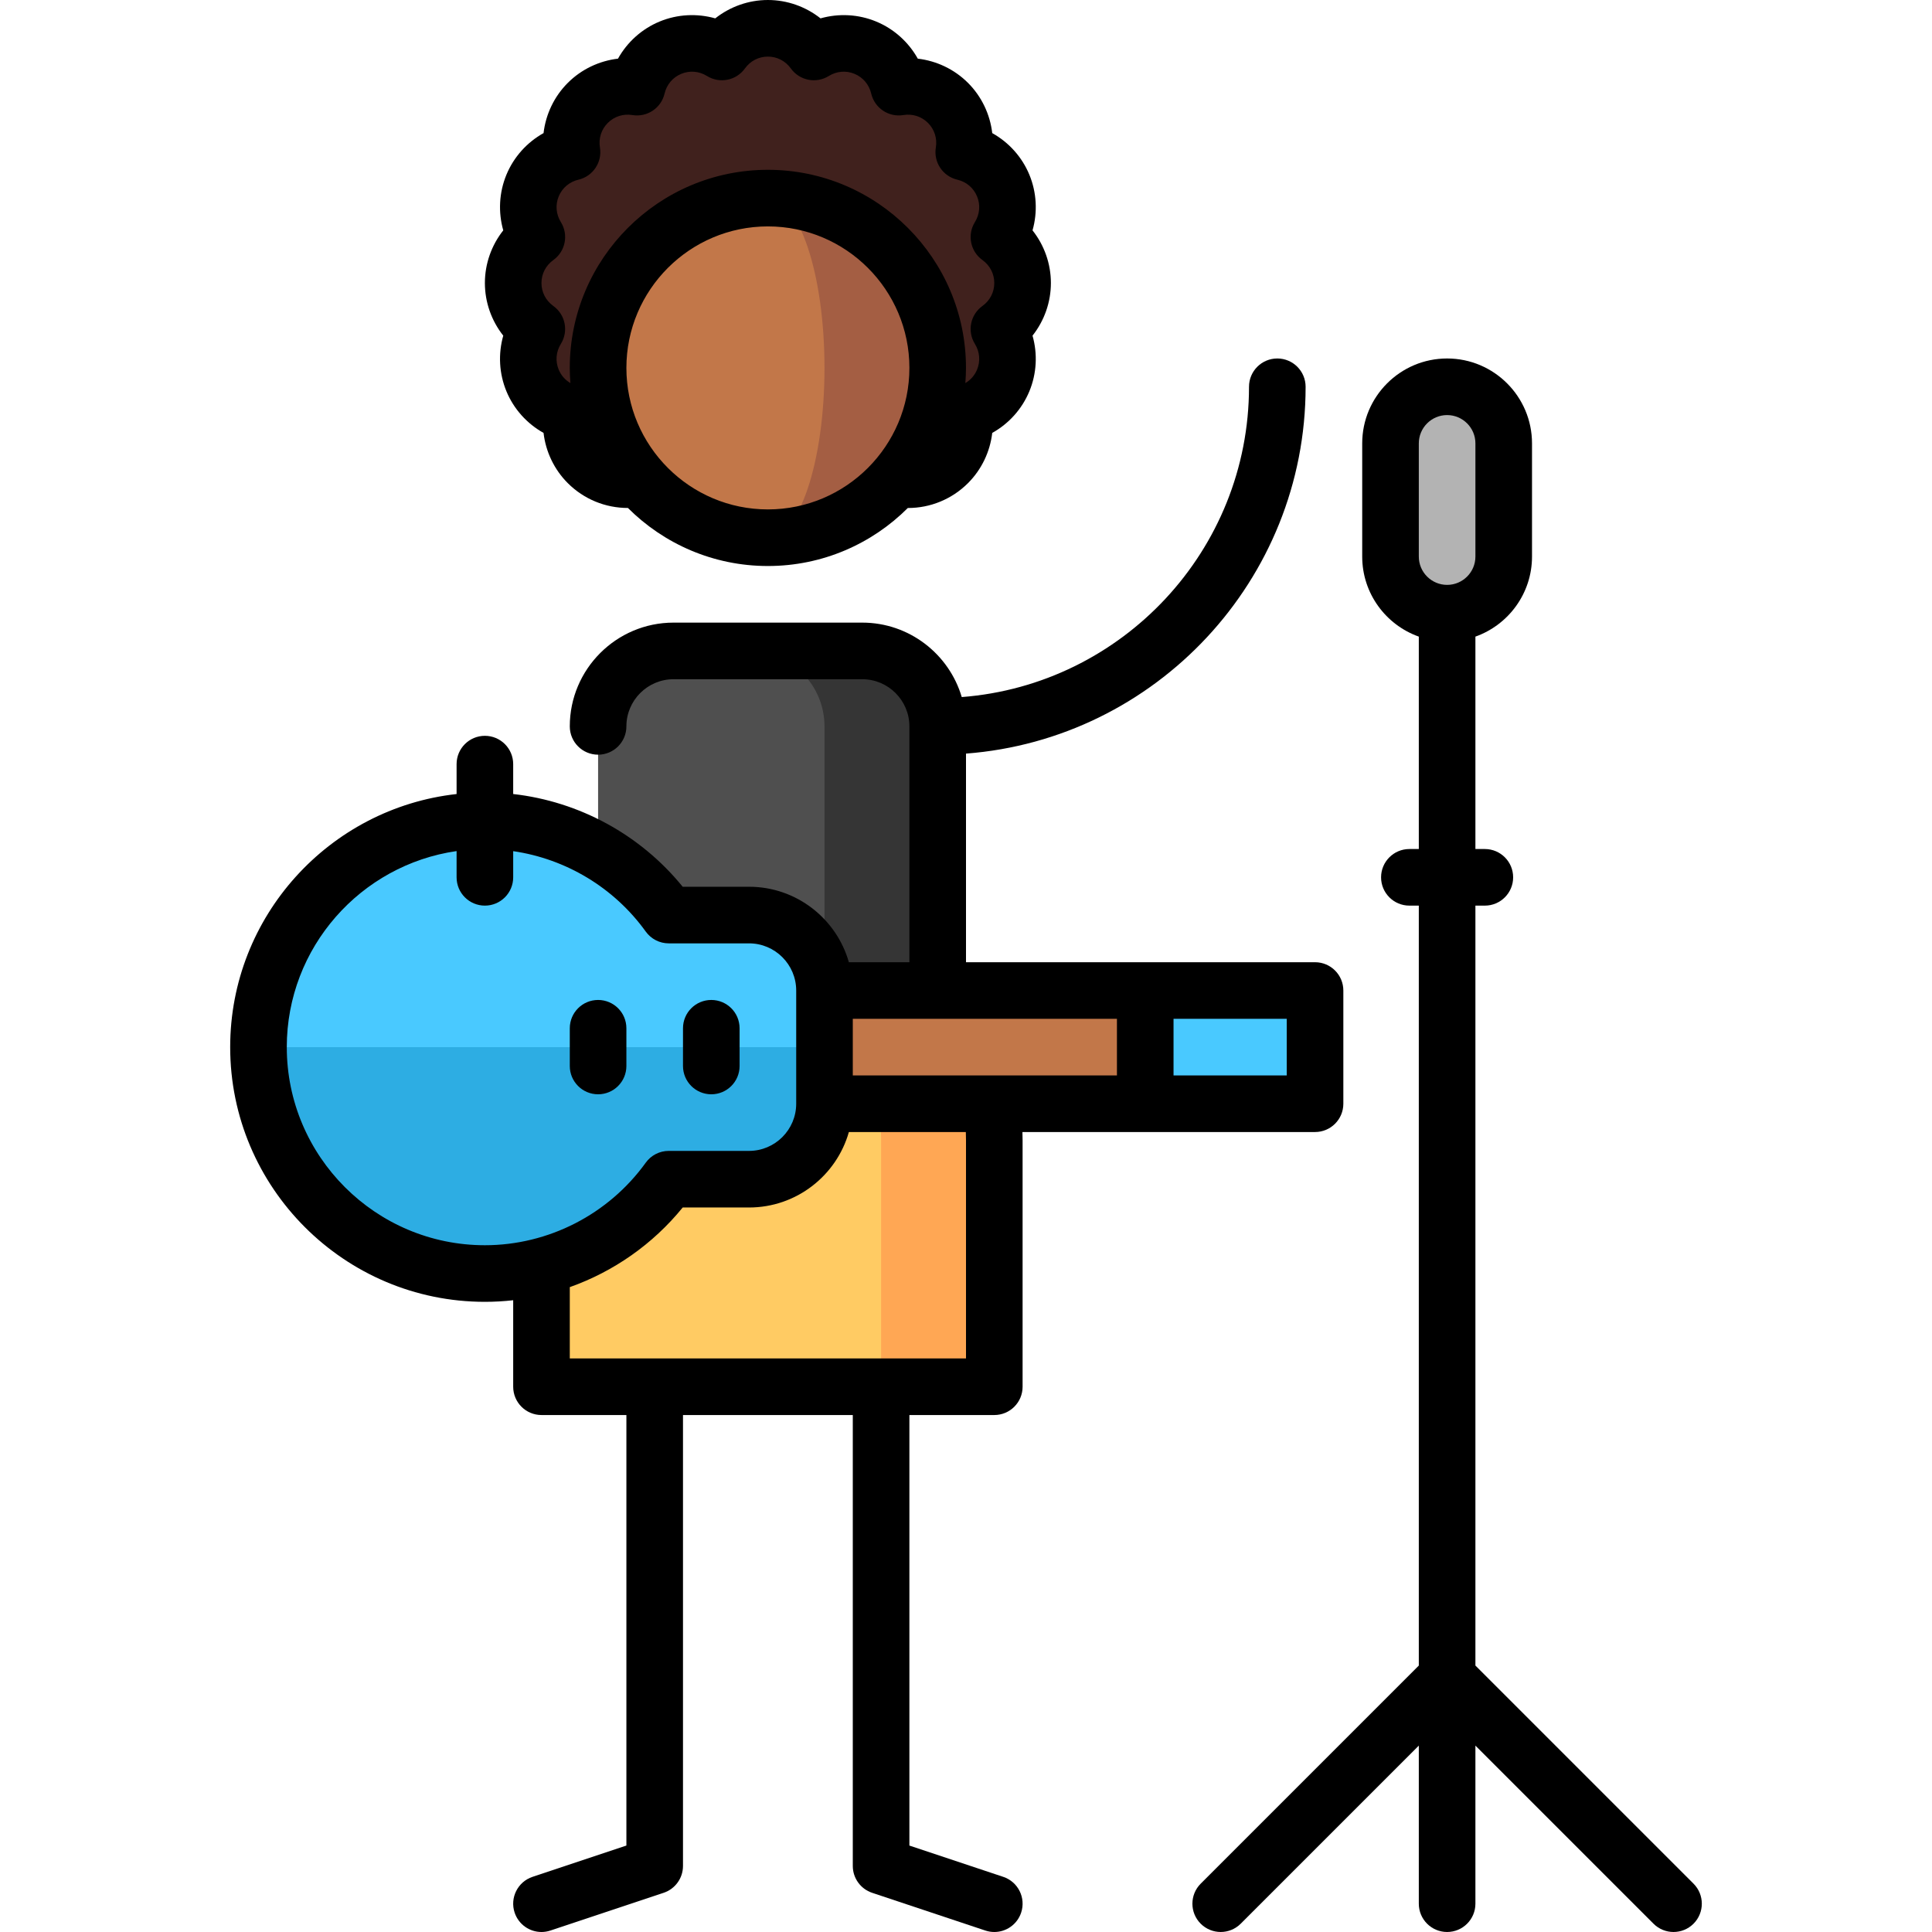 <?xml version="1.0" encoding="iso-8859-1"?>
<!-- Generator: Adobe Illustrator 19.0.0, SVG Export Plug-In . SVG Version: 6.00 Build 0)  -->
<svg version="1.1" id="Capa_1" xmlns="http://www.w3.org/2000/svg" xmlns:xlink="http://www.w3.org/1999/xlink" x="0px" y="0px"
	 viewBox="0 0 512.002 512.002" style="enable-background:new 0 0 512.002 512.002;" xml:space="preserve">
<path style="fill:#FFA754;" d="M248.501,262.502h-30l15,105h30v-65.335C263.501,286.956,257.83,273.077,248.501,262.502z"/>
<path style="fill:#FFCB63;" d="M218.501,262.502h-60c-9.329,10.575-15,24.454-15,39.665v65.335h90v-65.335
	C233.501,286.956,227.83,273.077,218.501,262.502z"/>
<path style="fill:#40211D;" d="M271.001,75.002c0-5.023-2.478-9.458-6.268-12.18c2.46-3.966,3.052-9.011,1.13-13.651
	s-5.908-7.79-10.452-8.854c0.755-4.605-0.629-9.493-4.18-13.044c-3.552-3.552-8.439-4.936-13.044-4.18
	c-1.065-4.543-4.214-8.53-8.854-10.452s-9.686-1.33-13.651,1.13c-2.722-3.79-7.157-6.268-12.18-6.268s-9.458,2.478-12.18,6.268
	c-3.966-2.46-9.011-3.052-13.651-1.13s-7.79,5.908-8.854,10.452c-4.605-0.755-9.493,0.629-13.044,4.18
	c-3.552,3.552-4.936,8.439-4.18,13.044c-4.543,1.065-8.53,4.214-10.452,8.854s-1.33,9.686,1.13,13.651
	c-3.79,2.722-6.268,7.157-6.268,12.18s2.478,9.458,6.268,12.18c-2.46,3.966-3.052,9.011-1.13,13.651s5.908,7.79,10.452,8.854
	c-0.755,4.605,0.629,9.493,4.18,13.044c3.693,3.693,8.833,5.058,13.596,4.094h68.268c4.762,0.964,9.902-0.401,13.596-4.094
	c3.552-3.552,4.936-8.439,4.18-13.044c4.543-1.065,8.53-4.214,10.452-8.854s1.33-9.686-1.13-13.651
	C268.523,84.459,271.001,80.025,271.001,75.002z"/>
<path style="fill:#A45E43;" d="M203.501,52.502v90c24.853,0,45-20.147,45-45S228.354,52.502,203.501,52.502z"/>
<path style="fill:#C27749;" d="M218.501,97.502c0-24.853-6.716-45-15-45c-24.853,0-45,20.147-45,45s20.147,45,45,45
	C211.785,142.502,218.501,122.355,218.501,97.502z"/>
<path style="fill:#353535;" d="M228.501,172.502h-30v105h50v-85C248.501,181.456,239.547,172.502,228.501,172.502z"/>
<path style="fill:#4F4F4F;" d="M198.501,172.502h-20c-11.046,0-20,8.954-20,20v85h60v-85
	C218.501,181.456,209.547,172.502,198.501,172.502z"/>
<polygon style="fill:#49C9FF;" points="303.501,292.502 288.501,277.502 303.501,262.502 348.501,262.502 348.501,292.502 "/>
<rect x="166.05" y="262.5" style="fill:#C27749;" width="137.45" height="30"/>
<path style="fill:#2DADE3;" d="M177.22,312.502h21.281c11,0,20-9,20-20v-15l-90-45l-60,45c0,33.137,26.863,60,60,60
	C148.572,337.502,166.328,327.637,177.22,312.502z"/>
<path style="fill:#49C9FF;" d="M218.501,262.502c0-11-9-20-20-20H177.22c-10.892-15.135-28.649-25-48.719-25
	c-33.137,0-60,26.863-60,60h150V262.502z"/>
<path style="fill:#B3B3B3;" d="M383.501,102.502c-8.284,0-15,6.716-15,15v30c0,8.284,6.716,15,15,15s15-6.716,15-15v-30
	C398.501,109.218,391.785,102.502,383.501,102.502z"/>
<path d="M133.369,88.95c-1.369,4.823-1.113,10.034,0.841,14.751c1.954,4.716,5.458,8.582,9.836,11.025
	c0.582,4.98,2.812,9.696,6.422,13.307c4.279,4.279,10.017,6.596,15.94,6.585C175.913,144.117,189.033,150,203.5,150
	c14.464,0,27.581-5.88,37.086-15.375c0.017,0,0.035,0.001,0.052,0.001c5.908,0,11.627-2.325,15.896-6.594
	c3.61-3.61,5.84-8.326,6.422-13.306c4.379-2.443,7.882-6.309,9.835-11.025c1.954-4.716,2.21-9.927,0.841-14.751
	c3.11-3.933,4.868-8.845,4.868-13.95s-1.757-10.018-4.868-13.95c1.369-4.824,1.112-10.035-0.841-14.751
	c-1.954-4.717-5.457-8.583-9.835-11.025c-0.582-4.98-2.812-9.696-6.422-13.307c-3.61-3.609-8.326-5.841-13.306-6.422
	c-2.443-4.378-6.309-7.882-11.026-9.836s-9.928-2.211-14.751-0.842C213.518,1.757,208.606,0,203.501,0s-10.017,1.757-13.95,4.867
	c-4.824-1.367-10.035-1.111-14.752,0.842c-4.717,1.954-8.582,5.458-11.024,9.836c-4.98,0.581-9.696,2.812-13.306,6.422
	c-3.61,3.609-5.841,8.325-6.423,13.307c-4.378,2.442-7.882,6.309-9.836,11.025c-1.953,4.717-2.209,9.927-0.841,14.751
	c-3.11,3.932-4.868,8.845-4.868,13.95S130.258,85.018,133.369,88.95z M203.501,135c-20.678,0-37.5-16.822-37.5-37.5
	s16.822-37.5,37.5-37.5s37.5,16.822,37.5,37.5S224.179,135,203.501,135z M146.643,68.912c3.205-2.301,4.079-6.692,1.999-10.045
	c-1.296-2.09-1.506-4.579-0.574-6.828s2.839-3.861,5.233-4.422c3.841-0.9,6.329-4.623,5.69-8.517
	c-0.398-2.427,0.361-4.806,2.083-6.527s4.102-2.479,6.527-2.082c3.894,0.642,7.616-1.85,8.516-5.69
	c0.561-2.395,2.173-4.302,4.421-5.233c2.249-0.934,4.738-0.724,6.828,0.573c3.353,2.079,7.742,1.207,10.045-1.998
	c1.434-1.997,3.653-3.143,6.088-3.143s4.654,1.146,6.089,3.144c2.303,3.204,6.693,4.077,10.045,1.997
	c2.09-1.295,4.578-1.505,6.826-0.574c2.25,0.933,3.862,2.84,4.423,5.234c0.9,3.842,4.623,6.33,8.516,5.69
	c2.426-0.398,4.807,0.36,6.528,2.083c1.721,1.721,2.48,4.1,2.082,6.526c-0.639,3.894,1.849,7.616,5.69,8.517
	c2.395,0.561,4.302,2.172,5.233,4.422c0.932,2.249,0.723,4.738-0.574,6.828c-2.08,3.354-1.206,7.744,1.999,10.045
	c1.997,1.435,3.142,3.653,3.142,6.088s-1.146,4.653-3.144,6.089c-3.204,2.301-4.077,6.691-1.998,10.044
	c1.296,2.09,1.505,4.579,0.574,6.828c-0.632,1.527-1.722,2.75-3.102,3.56c0.101-1.329,0.169-2.667,0.169-4.021
	c0-28.948-23.551-52.5-52.5-52.5s-52.5,23.552-52.5,52.5c0,1.354,0.068,2.692,0.169,4.021c-1.38-0.81-2.469-2.033-3.102-3.56
	c-0.932-2.249-0.722-4.738,0.574-6.828c2.08-3.353,1.206-7.743-1.998-10.045c-1.998-1.435-3.144-3.653-3.144-6.088
	S144.646,70.347,146.643,68.912z"/>
<path d="M188.501,290c4.142,0,7.5-3.357,7.5-7.5v-10c0-4.143-3.358-7.5-7.5-7.5s-7.5,3.357-7.5,7.5v10
	C181.001,286.643,184.359,290,188.501,290z"/>
<path d="M166.001,272.5c0-4.143-3.358-7.5-7.5-7.5s-7.5,3.357-7.5,7.5v10c0,4.143,3.358,7.5,7.5,7.5s7.5-3.357,7.5-7.5V272.5z"/>
<path d="M348.501,300c4.142,0,7.5-3.357,7.5-7.5v-30c0-4.143-3.358-7.5-7.5-7.5h-92.5v-55.286c50.271-3.842,90-45.976,90-97.214
	c0-4.143-3.358-7.5-7.5-7.5s-7.5,3.357-7.5,7.5c0,43.343-33.605,78.961-76.125,82.229c-3.362-11.39-13.91-19.729-26.375-19.729h-50
	c-15.164,0-27.5,12.337-27.5,27.5c0,4.143,3.358,7.5,7.5,7.5s7.5-3.357,7.5-7.5c0-6.893,5.607-12.5,12.5-12.5h50
	c6.893,0,12.5,5.607,12.5,12.5V255h-16.04c-3.272-11.53-13.896-20-26.46-20h-17.579c-11.188-13.775-27.4-22.601-44.921-24.576V202.5
	c0-4.143-3.358-7.5-7.5-7.5c-4.142,0-7.5,3.357-7.5,7.5v7.927c-33.702,3.744-60,32.39-60,67.073c0,37.22,30.28,67.5,67.5,67.5
	c2.519,0,5.023-0.144,7.5-0.424V367.5c0,4.143,3.358,7.5,7.5,7.5h22.5v114.095l-24.872,8.29c-3.93,1.31-6.053,5.558-4.744,9.487
	c1.048,3.143,3.974,5.13,7.114,5.13c0.786,0,1.586-0.125,2.373-0.387l30-10c3.062-1.021,5.128-3.887,5.128-7.115V375h45v119.5
	c0,3.229,2.066,6.095,5.128,7.115l30,10c0.787,0.262,1.586,0.387,2.373,0.387c3.14,0,6.066-1.987,7.114-5.13
	c1.31-3.93-0.814-8.178-4.744-9.487l-24.872-8.29V375h22.5c4.142,0,7.5-3.357,7.5-7.5v-65.335c0-0.721-0.021-1.443-0.044-2.165
	H348.501z M226.001,285v-15h70v15H226.001z M341.001,285h-30v-15h30V285z M76.001,277.5c0-26.401,19.593-48.304,45-51.956v6.956
	c0,4.143,3.358,7.5,7.5,7.5c4.142,0,7.5-3.357,7.5-7.5v-6.934c13.979,2.037,26.752,9.671,35.132,21.315
	c1.409,1.958,3.675,3.119,6.087,3.119h21.281c6.893,0,12.5,5.607,12.5,12.5v30c0,6.893-5.607,12.5-12.5,12.5H177.22
	c-2.413,0-4.678,1.161-6.087,3.119C161.272,321.82,145.335,330,128.501,330C99.552,330,76.001,306.448,76.001,277.5z
	 M256.001,302.165V360h-105v-18.895c11.606-4.122,22.018-11.375,29.921-21.105h17.579c12.565,0,23.188-8.47,26.46-20h30.995
	C255.985,300.721,256.001,301.443,256.001,302.165z"/>
<path d="M448.804,499.196l-57.803-57.803V240h2.5c4.142,0,7.5-3.357,7.5-7.5s-3.358-7.5-7.5-7.5h-2.5v-56.29
	c8.729-3.096,15-11.433,15-21.21v-30c0-12.406-10.093-22.5-22.5-22.5s-22.5,10.094-22.5,22.5v30c0,9.777,6.271,18.114,15,21.21V225
	h-2.5c-4.142,0-7.5,3.357-7.5,7.5s3.358,7.5,7.5,7.5h2.5v201.393l-57.803,57.803c-2.929,2.93-2.929,7.678,0,10.607
	c2.929,2.928,7.678,2.928,10.606,0l47.197-47.197V504.5c0,4.143,3.358,7.5,7.5,7.5s7.5-3.357,7.5-7.5v-41.894l47.197,47.197
	c1.464,1.464,3.384,2.196,5.303,2.196s3.839-0.732,5.303-2.196C451.733,506.874,451.733,502.126,448.804,499.196z M376.001,117.5
	c0-4.136,3.364-7.5,7.5-7.5s7.5,3.364,7.5,7.5v30c0,4.136-3.364,7.5-7.5,7.5s-7.5-3.364-7.5-7.5V117.5z"/>
<g>
</g>
<g>
</g>
<g>
</g>
<g>
</g>
<g>
</g>
<g>
</g>
<g>
</g>
<g>
</g>
<g>
</g>
<g>
</g>
<g>
</g>
<g>
</g>
<g>
</g>
<g>
</g>
<g>
</g>
</svg>
